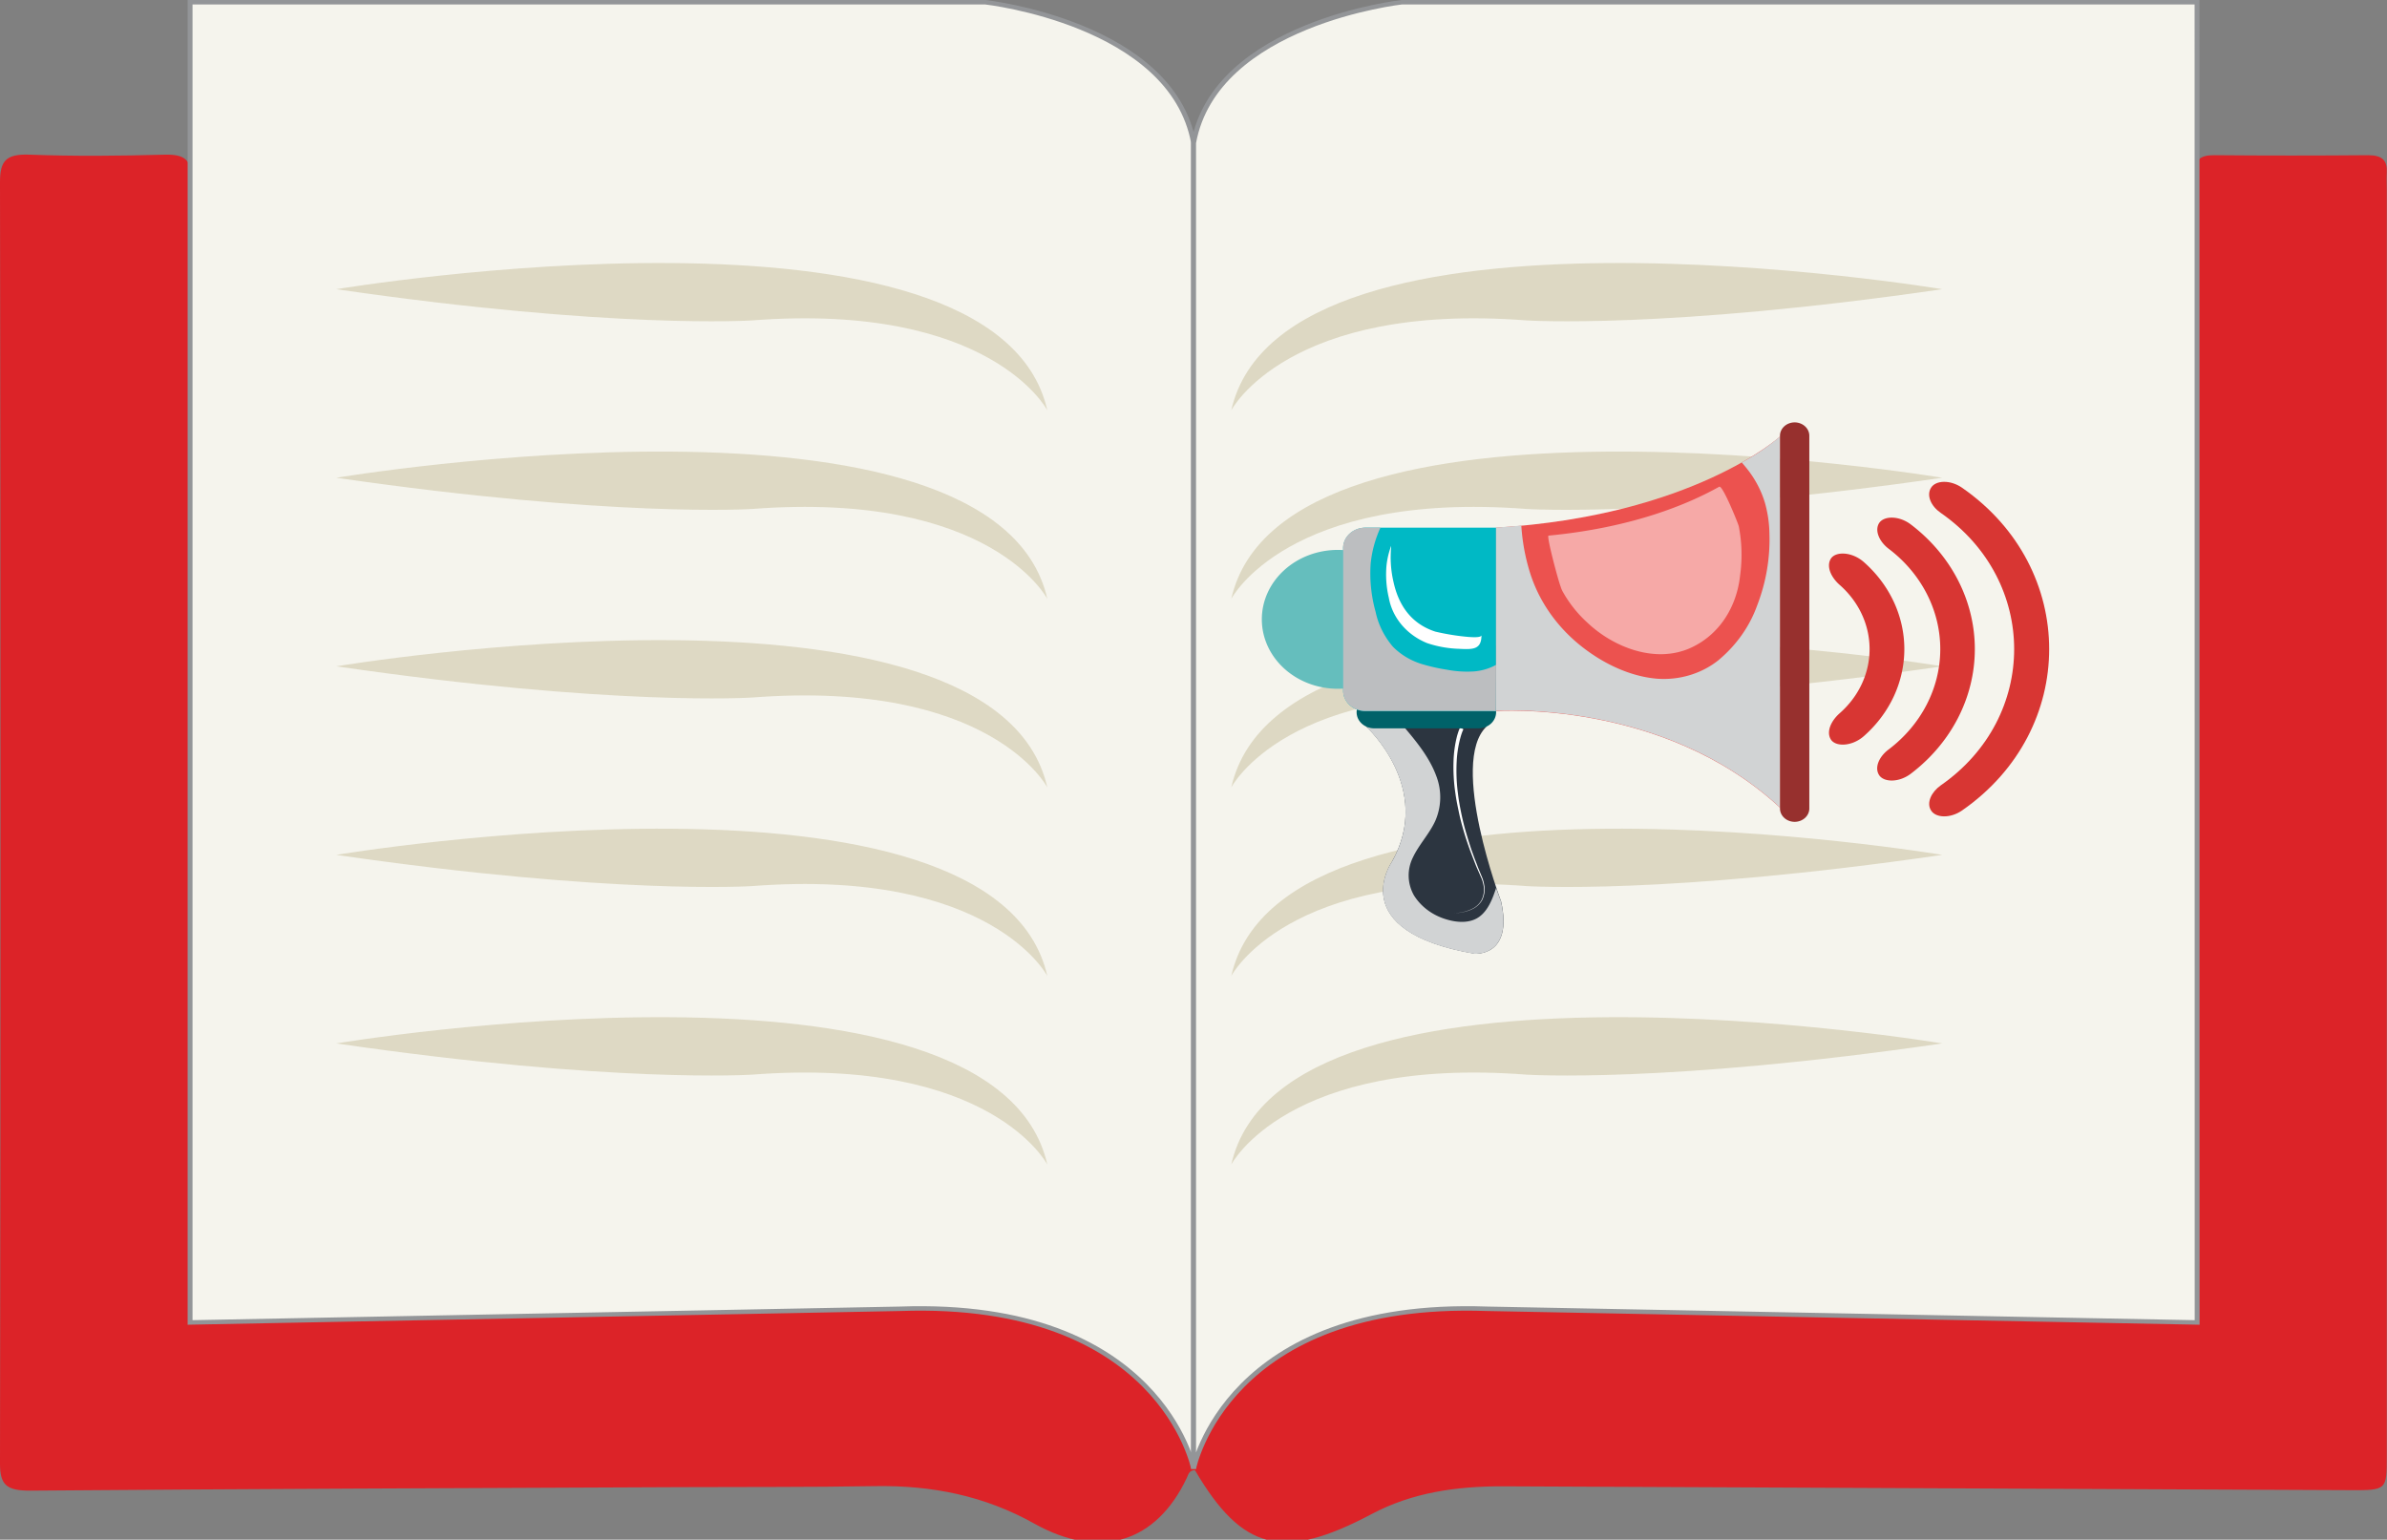 <?xml version="1.0" encoding="UTF-8"?>
<svg width="124.02" height="80" version="1.1" viewBox="0 0 124.02 80" xmlns="http://www.w3.org/2000/svg">
 <rect x="0" y="0" width="124.02" height="80" fill="#808080" stroke="none"/>
 <defs>
  <style>.cls-1{isolation:isolate;}.cls-2{fill:#dc2328;}.cls-3{fill:#f5f4ed;stroke:#939598;stroke-miterlimit:10;}.cls-4{opacity:0.31;}.cls-5{fill:#ab9d67;}.cls-6{opacity:0.32;}.cls-7{fill:#2c3540;}.cls-8{fill:#d1d3d4;}.cls-13,.cls-8{mix-blend-mode:multiply;}.cls-15,.cls-9{fill:#fff;}.cls-10{fill:#006269;}.cls-11{fill:#65bebd;}.cls-12{fill:#00b9c5;}.cls-13{fill:#bcbec0;}.cls-14{fill:#ec524f;}.cls-15{opacity:0.5;mix-blend-mode:soft-light;}.cls-16{fill:#97302e;}.cls-17{fill:#d83633;}</style>
 </defs>
 <g class="cls-1" transform="matrix(.254 0 0 .232 .008 0)">
  <g data-name="Layer 2">
   <g data-name="Layer 1">
    <path class="cls-2" d="m244.12 322c3.19-8.88 7.34-16.63 15-22.26 9.92-7.27 21.25-10.21 33.13-10.66 33.13-1.23 66.29-0.32 99.44-0.51 16.3-0.09 32.61 0 48.91 0 8.38 0 8.39 0 8.39-8.19v-232.6c0-3.08 0.09-6.16 0-9.24-0.08-2.77 1.11-3.81 3.89-3.78q15.76 0.15 31.53 0c2.86 0 3.92 1.19 3.78 3.89-0.07 1.26 0 2.53 0 3.8q0 141.84 0 283.69c0 7.62 0 7.64-7.63 7.6l-173.37-0.86c-9.36 0-18.35 1.39-26.64 6.21-18.16 10.55-26.46 8.24-36.15-9.82-1.23 0-1.34 1-1.68 1.76-6.24 14.4-17.7 18.45-31.2 10.19-10.17-6.23-20.92-8.59-32.61-8.38-13.22 0.25-26.45 0.16-39.68 0.23-44.38 0.22-88.76 0.38-133.14 0.78-4.78 0-6.13-1.28-6.12-6.06q0.2-143.48 0-287c0-4.68 1.15-6.36 6.05-6.15 9.22 0.38 18.48 0.28 27.71 0 4-0.1 5.4 1.19 5.33 5.25-0.18 12.21-0.06 24.35-0.06 36.49v204.89c0 7.59 0 7.6 7.8 7.61 49.27 0.07 98.55-0.07 147.82 0.34 13.79 0.12 26.84 3.7 37.61 13.31 5.96 5.29 8.89 12.18 11.89 19.47z"/>
    <path class="cls-3" d="m38.85 0.5h162.68s38.11 4.65 42.59 31.5v296.92s-6.78-37.85-60-35.8l-145.27 3.06z"/>
    <path class="cls-3" d="m449.38 0.5h-162.68s-38.11 4.65-42.58 31.5v296.92s6.78-37.85 60-35.8l145.28 3.06z"/>
    <g class="cls-4">
     <path class="cls-5" d="m68.77 64.77s134.75-24.65 145.43 27.12c0 0-11.5-24.24-60.39-20.13 0 0-28.35 2.05-85.04-6.99z"/>
     <path class="cls-5" d="m68.77 107s134.75-24.65 145.43 27.12c0 0-11.5-24.24-60.39-20.13 0 0.01-28.35 2.01-85.04-6.99z"/>
     <path class="cls-5" d="m68.77 149.23s134.75-24.65 145.43 27.12c0 0-11.5-24.24-60.39-20.13 0 0-28.35 2.05-85.04-6.99z"/>
     <path class="cls-5" d="m68.77 191.46s134.75-24.65 145.43 27.12c0 0-11.5-24.24-60.39-20.13 0 0-28.35 2.05-85.04-6.99z"/>
     <path class="cls-5" d="m68.77 233.69s134.75-24.69 145.43 27.12c0 0-11.5-24.24-60.39-20.13 0 0-28.35 2.05-85.04-6.99z"/>
    </g>
    <g class="cls-6">
     <path class="cls-5" d="m397.26 64.77s-134.75-24.65-145.43 27.12c0 0 11.5-24.24 60.39-20.13 0 0 28.35 2.05 85.04-6.99z"/>
     <path class="cls-5" d="m397.26 107s-134.75-24.65-145.43 27.12c0 0 11.5-24.24 60.39-20.13 0 0.01 28.35 2.01 85.04-6.99z"/>
     <path class="cls-5" d="m397.26 149.23s-134.75-24.65-145.43 27.12c0 0 11.5-24.24 60.39-20.13 0 0 28.35 2.05 85.04-6.99z"/>
     <path class="cls-5" d="m397.26 191.46s-134.75-24.65-145.43 27.12c0 0 11.5-24.24 60.39-20.13 0 0 28.35 2.05 85.04-6.99z"/>
     <path class="cls-5" d="m397.26 233.69s-134.75-24.69-145.43 27.12c0 0 11.5-24.24 60.39-20.13 0 0 28.35 2.05 85.04-6.99z"/>
    </g>
    <path class="cls-7" d="m279.45 162.74s13.83 13.72 5.22 30.3c0 0-9.91 15.5 16.95 20.55 0 0 7.93 0.72 5.4-11.72 0 0-10.7-31-3-39.13z"/>
    <path class="cls-8" d="m307 201.87s-0.39-1.14-1-3c-0.67 2.26-1.58 5-3.47 6.48s-4.5 1.3-6.75 0.54a11.78 11.78 0 0 1-6.59-5.37 9.77 9.77 0 0 1-0.19-8.52c1.27-2.93 3.46-5.38 4.64-8.35a14.38 14.38 0 0 0 0.14-9.81c-1.38-4.15-4-7.65-6.64-11.07h-7.71s13.83 13.72 5.22 30.3c0 0-9.91 15.5 16.95 20.55 0.02-0.03 7.95 0.69 5.4-11.75z"/>
    <path class="cls-9" d="m299.28 163.29v0.11c0 0.08-0.08 0.19-0.14 0.35a13.8 13.8 0 0 0-0.42 1.38 27.23 27.23 0 0 0-0.77 5.17 42.63 42.63 0 0 0 0.25 7.43c0.14 1.36 0.37 2.75 0.63 4.16s0.57 2.84 0.94 4.25 0.77 2.82 1.19 4.2l0.66 2c0.24 0.66 0.47 1.32 0.7 2l0.71 1.88a8.25 8.25 0 0 1 0.52 1.88 5.88 5.88 0 0 1-0.42 3.51 4.68 4.68 0 0 1-2.13 2.06 7.58 7.58 0 0 1-2.2 0.7 7.85 7.85 0 0 1-0.85 0.12l-0.63 0.06h-0.52 0.52a6 6 0 0 0 0.63-0.07 7.91 7.91 0 0 0 0.84-0.13 7.54 7.54 0 0 0 2.18-0.73 4.48 4.48 0 0 0 2.06-2.05 5.7 5.7 0 0 0 0.37-3.43 8.17 8.17 0 0 0-0.55-1.83c-0.24-0.62-0.49-1.25-0.75-1.88s-0.48-1.3-0.73-2-0.47-1.35-0.7-2c-0.45-1.37-0.89-2.77-1.27-4.19s-0.73-2.84-1-4.26-0.54-2.81-0.71-4.18a43.88 43.88 0 0 1-0.39-7.54 27.9 27.9 0 0 1 0.69-5.32c0.16-0.64 0.31-1.13 0.43-1.47 0.06-0.16 0.11-0.29 0.15-0.38l0.05-0.14z"/>
    <path class="cls-10" d="m306 159.52a3.6 3.6 0 0 1-3.6 3.6h-21.33a3.6 3.6 0 0 1-3.6-3.6 3.61 3.61 0 0 1 3.6-3.61h21.33a3.61 3.61 0 0 1 3.6 3.61z"/>
    <path class="cls-11" d="m289.18 138.7a15.55 15.55 0 1 1-15.55-15.54 15.55 15.55 0 0 1 15.55 15.54z"/>
    <path class="cls-12" d="m306 118.18h-26.69a4.58 4.58 0 0 0-4.59 4.59v31.9a4.59 4.59 0 0 0 4.59 4.6h26.23a3.55 3.55 0 0 0 0.46 0z"/>
    <path class="cls-9" d="m299.74 142.59a44.33 44.33 0 0 1-6.17-1.13c-5-1.78-7.52-6-8.54-11.05a26.42 26.42 0 0 1-0.5-7.83v-0.31a19.78 19.78 0 0 0-0.94 4.3 24.71 24.71 0 0 0 0.47 7.33 13.49 13.49 0 0 0 7.8 10.12 20.76 20.76 0 0 0 6.51 1.29c2.92 0.17 4.64 0.19 4.64-3.06-0.01 0.53-1.46 0.54-3.27 0.34z"/>
    <path class="cls-13" d="m306 148.9a10.51 10.51 0 0 1-4.48 1.47 20.14 20.14 0 0 1-5.52-0.37 35.08 35.08 0 0 1-4.76-1.14 13.92 13.92 0 0 1-6.33-4 18.3 18.3 0 0 1-3.56-7.85 34.77 34.77 0 0 1-1-10.85 27.23 27.23 0 0 1 2-8h-3.07a4.58 4.58 0 0 0-4.59 4.59v31.9a4.59 4.59 0 0 0 4.59 4.6h26.23a3.55 3.55 0 0 0 0.46 0z"/>
    <path class="cls-14" d="m306 118.18v41.07s34.1-2.7 58.06 21.63v-83.1s-17.72 17.72-58.06 20.4z"/>
    <path class="cls-15" d="m319.6 132.44a27.16 27.16 0 0 0 5.24 7.18c5.28 5.39 13.81 9.06 21 5.46 6.13-3.08 9.43-9.56 10.07-16.18a36.54 36.54 0 0 0-0.27-11.05c-0.17-0.73-3.32-9.28-4-8.84-6.39 3.92-17.79 9.16-34.91 10.95-0.48 0.05 2.08 10.47 2.5 11.49 0.07 0.33 0.22 0.66 0.37 0.99z"/>
    <path class="cls-8" d="m356.25 103.58c0.61 0.76 1.2 1.55 1.74 2.37a23.36 23.36 0 0 1 3 6.66 29.09 29.09 0 0 1 0.92 6.89 44.32 44.32 0 0 1-2.51 16.1 28.68 28.68 0 0 1-7.95 12.29 17 17 0 0 1-12.6 4.11c-6-0.58-11.74-3.88-16.15-7.92a34.38 34.38 0 0 1-9.7-15.59 48.74 48.74 0 0 1-1.84-10.79c-1.68 0.18-3.4 0.32-5.16 0.44v41.07s34.1-2.7 58.06 21.63v-83.06a46.89 46.89 0 0 1-7.81 5.8z"/>
    <path class="cls-16" d="m370.07 181.06a3 3 0 0 1-3 3 3 3 0 0 1-3-3v-83.46a3 3 0 0 1 3-3 3 3 0 0 1 3 3z"/>
    <path class="cls-17" d="m381.18 164.91c-2.47 2.34-5.83 2.37-6.74 0.64-0.93-1.73 0.12-4.14 1.82-5.79a19.94 19.94 0 0 0 0-28.78c-1.7-1.64-2.75-4.06-1.82-5.79 0.91-1.73 4.27-1.69 6.74 0.65a27.08 27.08 0 0 1 0 39.07z"/>
    <path class="cls-17" d="m390.8 173.31c-2.43 2-5.55 1.93-6.49 0.22-0.95-1.72 0.09-4.14 2-5.69a29.2 29.2 0 0 0 0-44.93c-1.87-1.55-2.91-4-2-5.69 0.94-1.72 4.06-1.79 6.49 0.21a36.3 36.3 0 0 1 0 55.88z"/>
    <path class="cls-17" d="m401.32 181.51c-2.4 1.83-5.4 1.7-6.35 0-1-1.71 0.07-4.14 2-5.63 20-15.23 20-45.76 0-61-2-1.5-3-3.92-2-5.64 0.95-1.71 3.95-1.83 6.35 0 23.75 18.04 23.75 54.22 0 72.27z"/>
   </g>
  </g>
 </g>
</svg>
